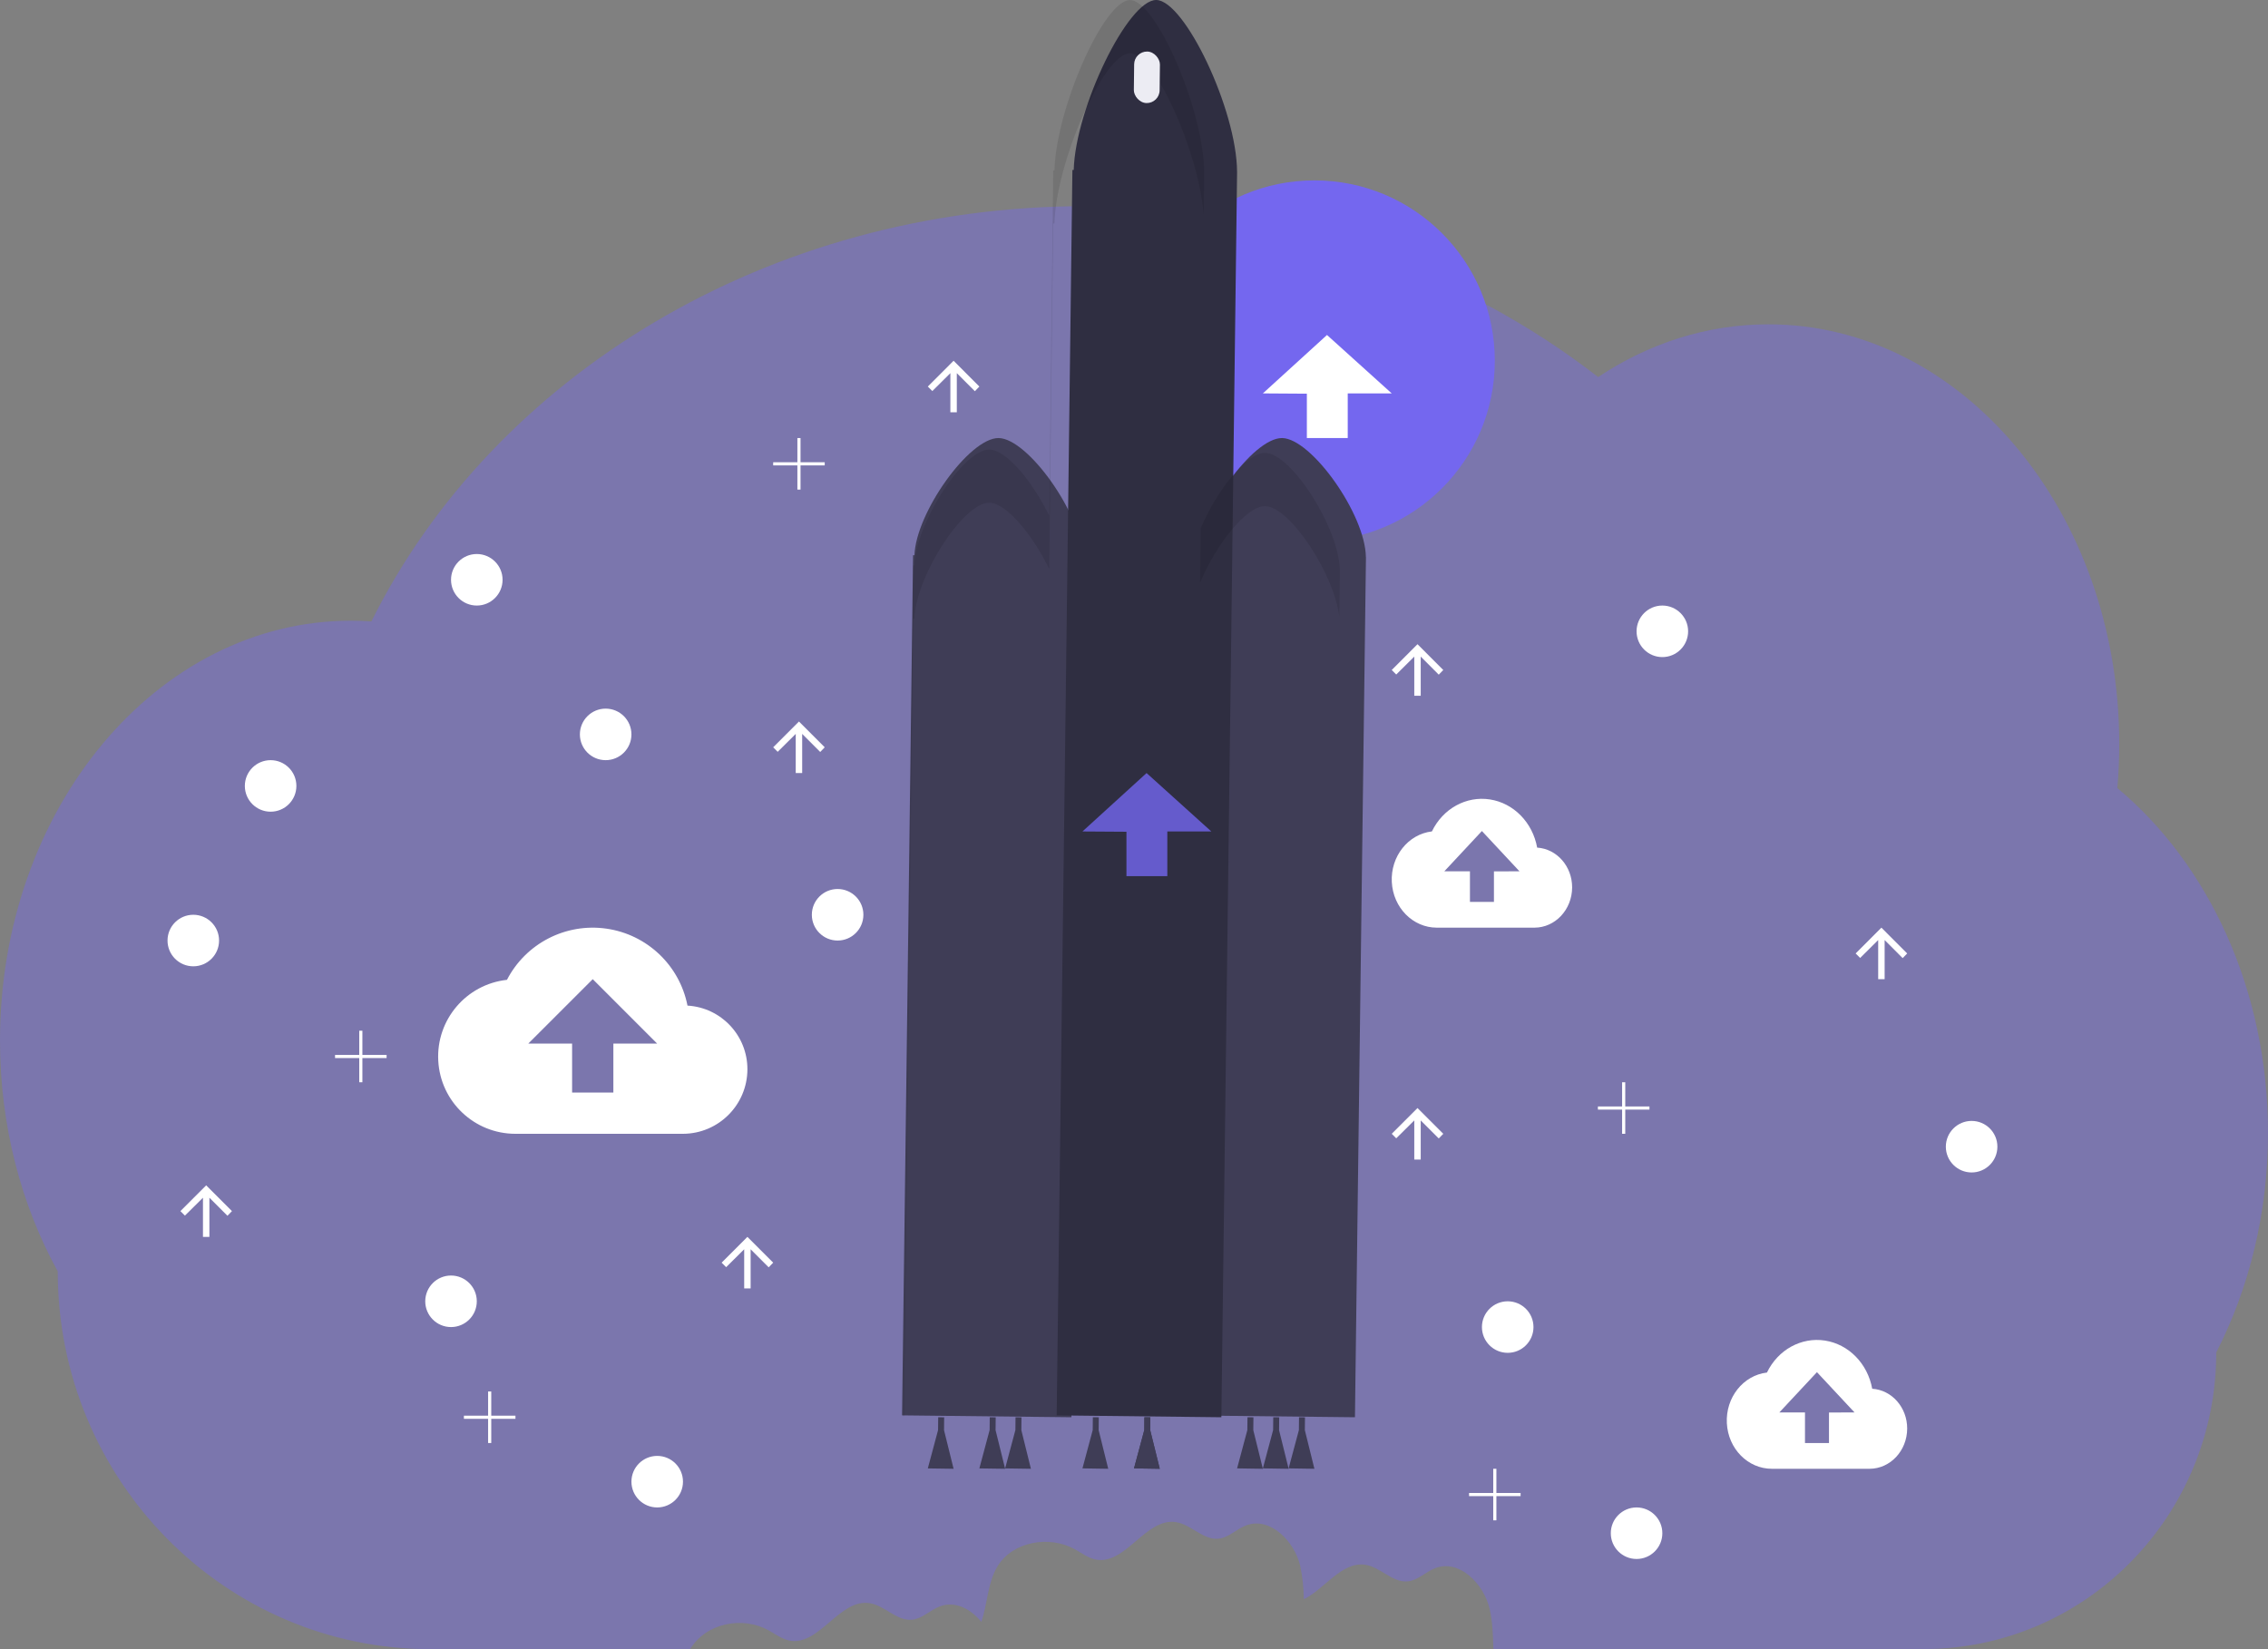 <?xml version="1.0" encoding="UTF-8"?>
<svg width="88px" height="64px" viewBox="0 0 88 64" version="1.1" xmlns="http://www.w3.org/2000/svg">
    <rect x="0" y="0" width="88" height="64" fill="#808080" stroke="none"/>
    <!-- Generator: Sketch 50.2 (55047) - http://www.bohemiancoding.com/sketch -->
    <title>undraw_upgrade_06a0</title>
    <desc>Created with Sketch.</desc>
    <defs></defs>
    <g id="Page-1" stroke="none" stroke-width="1" fill="none" fill-rule="evenodd">
        <g id="Online-Education" transform="translate(-1122, -163)" fill-rule="nonzero">
            <g id="Body" transform="translate(-2, -2)">
                <g id="right-side-bar" transform="translate(1012, 120)">
                    <g id="Upgrade" transform="translate(24, 24)">
                        <g id="undraw_upgrade_06a0" transform="translate(88, 21)">
                            <path d="M82.155,30.584 C82.203,30.024 82.229,29.456 82.229,28.881 C82.229,19.882 76.133,12.586 68.614,12.586 C66.22,12.586 63.963,13.33 62.01,14.633 C56.688,10.498 49.74,8 42.138,8 C29.77,8 19.131,14.621 14.41,24.116 C14.149,24.098 13.884,24.088 13.618,24.088 C6.095,24.088 0,31.383 0,40.382 C0,43.69 0.826,46.768 2.24,49.338 C2.24,57.434 8.717,64 16.705,64 L26.776,64 C27.413,62.961 28.83,62.72 29.818,63.267 C30.078,63.41 30.321,63.597 30.613,63.663 C31.779,63.912 32.562,62.032 33.743,62.215 C34.336,62.307 34.798,62.92 35.394,62.857 C35.789,62.815 36.089,62.483 36.461,62.343 C37.056,62.116 37.659,62.431 38.076,62.941 C38.318,62.244 38.316,61.418 38.708,60.778 C39.3,59.816 40.717,59.575 41.704,60.122 C41.965,60.266 42.208,60.453 42.499,60.519 C43.666,60.767 44.449,58.887 45.63,59.07 C46.222,59.162 46.685,59.775 47.281,59.713 C47.676,59.67 47.976,59.339 48.347,59.198 C49.273,58.845 50.222,59.803 50.45,60.769 C50.538,61.195 50.585,61.628 50.589,62.063 C51.388,61.675 52.064,60.584 52.976,60.725 C53.569,60.817 54.031,61.431 54.627,61.368 C55.022,61.326 55.322,60.994 55.693,60.854 C56.62,60.501 57.568,61.459 57.796,62.425 C57.917,62.937 57.926,63.47 57.946,63.996 L74.634,63.996 C80.908,63.996 85.992,58.843 85.992,52.485 C87.264,50.005 88,47.087 88,43.963 C88,38.423 85.689,33.528 82.155,30.584 Z" id="Shape" fill="#7467EF" opacity="0.402"></path>
                            <circle id="Oval" fill="#7467EF" cx="51" cy="14" r="7"></circle>
                            <polygon id="Shape" fill="#FFFFFF" points="49 15.267 51.488 13 54 15.267 52.293 15.267 52.293 17 50.707 17 50.707 15.278"></polygon>
                            <path d="M59.643,32.894 C59.466,31.916 58.73,31.166 57.81,31.024 C56.889,30.882 55.986,31.38 55.559,32.265 C54.636,32.373 53.952,33.235 54.003,34.229 C54.053,35.222 54.82,36 55.748,36 L59.541,36 C60.344,35.997 60.996,35.302 61,34.441 C61.003,33.621 60.407,32.942 59.643,32.894 Z M57.966,33.816 L57.966,35.001 L57.035,35.001 L57.035,33.813 L56.041,33.813 L57.499,32.25 L58.957,33.813 L57.966,33.816 Z" id="Shape" fill="#FFFFFF"></path>
                            <path d="M72.643,53.894 C72.466,52.916 71.73,52.166 70.81,52.024 C69.889,51.882 68.986,52.38 68.559,53.265 C67.636,53.373 66.952,54.235 67.003,55.229 C67.053,56.222 67.82,57 68.748,57 L72.541,57 C73.344,56.997 73.996,56.302 74,55.441 C74.003,54.621 73.407,53.942 72.643,53.894 Z M70.966,54.816 L70.966,56.001 L70.035,56.001 L70.035,54.813 L69.04,54.813 L70.499,53.25 L71.957,54.813 L70.966,54.816 Z" id="Shape" fill="#FFFFFF"></path>
                            <path d="M26.675,39.025 C26.368,37.461 25.105,36.263 23.528,36.038 C21.95,35.813 20.402,36.61 19.67,38.025 C18.088,38.199 16.918,39.578 17.005,41.167 C17.091,42.755 18.404,43.999 19.996,44 L26.5,44 C27.879,43.996 28.996,42.878 29,41.499 C29.004,40.188 27.984,39.102 26.675,39.025 Z M23.799,40.499 L23.799,42.399 L22.198,42.399 L22.198,40.499 L20.498,40.499 L22.999,37.999 L25.498,40.499 L23.799,40.499 Z" id="Shape" fill="#FFFFFF"></path>
                            <polygon id="Shape" fill="#FFFFFF" points="55.125 45 55.125 43.481 55.825 44.181 56 44 55 43 54 44 54.175 44.175 54.875 43.481 54.875 45"></polygon>
                            <polygon id="Shape" fill="#FFFFFF" points="8.125 48 8.125 46.481 8.825 47.181 9 47 8 46 7 47 7.175 47.175 7.875 46.481 7.875 48"></polygon>
                            <polygon id="Shape" fill="#FFFFFF" points="55.125 27 55.125 25.481 55.825 26.182 56 26.001 55 25 54 26.001 54.175 26.176 54.875 25.481 54.875 27"></polygon>
                            <polygon id="Shape" fill="#FFFFFF" points="37.125 16 37.125 14.481 37.825 15.182 38 15.001 37 14 36 15.001 36.175 15.176 36.875 14.481 36.875 16"></polygon>
                            <polygon id="Shape" fill="#FFFFFF" points="31.125 30 31.125 28.481 31.825 29.182 32 29.001 31 28 30 29.001 30.175 29.176 30.875 28.481 30.875 30"></polygon>
                            <polygon id="Shape" fill="#FFFFFF" points="73.125 38 73.125 36.481 73.825 37.182 74 37.001 73 36 72 37.001 72.175 37.176 72.875 36.481 72.875 38"></polygon>
                            <polygon id="Shape" fill="#FFFFFF" points="29.125 50 29.125 48.481 29.825 49.182 30 49.001 29 48 28 49.001 28.175 49.176 28.875 48.481 28.875 50"></polygon>
                            <circle id="Oval" fill="#FFFFFF" cx="64.5" cy="24.5" r="1"></circle>
                            <circle id="Oval" fill="#FFFFFF" cx="18.5" cy="22.5" r="1"></circle>
                            <circle id="Oval" fill="#FFFFFF" cx="32.5" cy="35.5" r="1"></circle>
                            <circle id="Oval" fill="#FFFFFF" cx="76.5" cy="44.5" r="1"></circle>
                            <circle id="Oval" fill="#FFFFFF" cx="58.5" cy="51.5" r="1"></circle>
                            <circle id="Oval" fill="#FFFFFF" cx="25.5" cy="57.5" r="1"></circle>
                            <circle id="Oval" fill="#FFFFFF" cx="7.5" cy="36.5" r="1"></circle>
                            <circle id="Oval" fill="#FFFFFF" cx="10.5" cy="30.5" r="1"></circle>
                            <circle id="Oval" fill="#FFFFFF" cx="63.5" cy="59.5" r="1"></circle>
                            <circle id="Oval" fill="#FFFFFF" cx="17.5" cy="50.5" r="1"></circle>
                            <circle id="Oval" fill="#FFFFFF" cx="23.5" cy="28.5" r="1"></circle>
                            <polygon id="Shape" fill="#FFFFFF" points="32 17.939 31.061 17.939 31.061 17 30.939 17 30.939 17.939 30 17.939 30 18.061 30.939 18.061 30.939 19 31.061 19 31.061 18.061 32 18.061"></polygon>
                            <polygon id="Shape" fill="#FFFFFF" points="64 42.939 63.061 42.939 63.061 42 62.939 42 62.939 42.939 62 42.939 62 43.061 62.939 43.061 62.939 44 63.061 44 63.061 43.061 64 43.061"></polygon>
                            <polygon id="Shape" fill="#FFFFFF" points="59 57.939 58.061 57.939 58.061 57 57.939 57 57.939 57.939 57 57.939 57 58.061 57.939 58.061 57.939 59 58.061 59 58.061 58.061 59 58.061"></polygon>
                            <polygon id="Shape" fill="#FFFFFF" points="20 54.939 19.061 54.939 19.061 54 18.939 54 18.939 54.939 18 54.939 18 55.061 18.939 55.061 18.939 56 19.061 56 19.061 55.061 20 55.061"></polygon>
                            <polygon id="Shape" fill="#FFFFFF" points="15 40.939 14.061 40.939 14.061 40 13.939 40 13.939 40.939 13 40.939 13 41.061 13.939 41.061 13.939 42 14.061 42 14.061 41.061 15 41.061"></polygon>
                            <polygon id="Shape" fill="#3F3D56" points="36.629 55.501 36.634 55.004 36.403 55 36.398 55.497 36 56.985 37 57"></polygon>
                            <polygon id="Shape" fill="#3F3D56" points="38.629 55.501 38.634 55.004 38.403 55 38.398 55.498 38 56.985 39 57"></polygon>
                            <polygon id="Shape" fill="#3F3D56" points="39.629 55.501 39.633 55.004 39.403 55 39.398 55.497 39 56.985 40 57"></polygon>
                            <polygon id="Shape" fill="#3F3D56" points="48.629 55.501 48.634 55.003 48.403 55 48.398 55.498 48 56.984 49 57"></polygon>
                            <polygon id="Shape" fill="#3F3D56" points="49.629 55.501 49.634 55.003 49.403 55 49.398 55.498 49 56.984 50 57"></polygon>
                            <polygon id="Shape" fill="#3F3D56" points="50.629 55.501 50.634 55.003 50.403 55 50.398 55.498 50 56.984 51 57"></polygon>
                            <polygon id="Shape" fill="#3F3D56" points="42.629 55.501 42.634 55.003 42.403 55 42.398 55.498 42 56.984 43 57"></polygon>
                            <polygon id="Shape" fill="#3F3D56" points="44.629 55.501 44.634 55.003 44.403 55 44.399 55.498 44 56.984 45 57"></polygon>
                            <polygon id="Shape" fill="#3F3D56" points="44.629 55.501 44.633 55.003 44.403 55 44.399 55.498 44 56.984 45 57"></polygon>
                            <path d="M41.998,21.62 C41.979,19.958 39.88,17.013 38.747,17 C37.614,16.988 35.542,19.886 35.481,21.547 L35.427,21.547 L35,54.927 L41.573,55 L42,21.62 L41.998,21.62 Z" id="Shape" fill="#3F3D56"></path>
                            <path d="M52.997,21.62 C52.979,19.958 50.879,17.013 49.746,17 C48.613,16.988 46.541,19.886 46.481,21.547 L46.427,21.547 L46,54.927 L52.573,55 L53,21.62 L52.997,21.62 Z" id="Shape" fill="#3F3D56"></path>
                            <path d="M47.999,6.671 C47.99,4.266 45.965,0.012 44.864,2.71969686e-05 C43.763,-0.012 41.728,4.196 41.661,6.596 L41.61,6.596 L41,54.927 L47.39,55 L48,6.667 L47.999,6.671 Z" id="Shape" fill="#2F2E41"></path>
                            <polygon id="Shape" fill="#7467EF" opacity="0.798" points="42 32.267 44.488 30 47 32.267 45.293 32.267 45.293 34 43.707 34 43.707 32.278"></polygon>
                            <g id="Group" opacity="0.1" transform="translate(35, 0)" fill="#000000">
                                <path d="M11.562,22.621 C12.168,21.158 13.351,19.633 14.087,19.642 C15.045,19.654 16.77,22.268 16.966,23.937 L16.986,22.144 C16.97,20.5 15.099,17.587 14.089,17.574 C13.363,17.565 12.202,19.051 11.59,20.496 L11.562,22.621 Z" id="Shape"></path>
                                <path d="M0.432,24.007 L0.48,24.007 C0.533,22.364 2.38,19.497 3.389,19.509 C4.048,19.518 5.074,20.762 5.711,22.083 L5.866,8.674 L5.913,8.674 C5.976,6.266 7.839,2.051 8.848,2.068 C9.801,2.079 11.511,5.884 11.704,8.336 L11.722,6.684 C11.713,4.275 9.858,0.014 8.849,0.002 C7.84,-0.011 5.976,4.204 5.914,6.612 L5.867,6.612 L5.712,20.02 C5.074,18.699 4.049,17.455 3.39,17.447 C2.381,17.435 0.534,20.302 0.48,21.945 L0.433,21.945 L0.052,54.962 L0.076,54.962 L0.432,24.007 Z" id="Shape"></path>
                            </g>
                            <rect id="Rectangle-path" fill="#ECECF3" transform="translate(44.5, 3) rotate(0.68) translate(-44.5, -3) " x="44" y="2" width="1" height="2" rx="0.5"></rect>
                        </g>
                    </g>
                </g>
            </g>
        </g>
    </g>
</svg>
